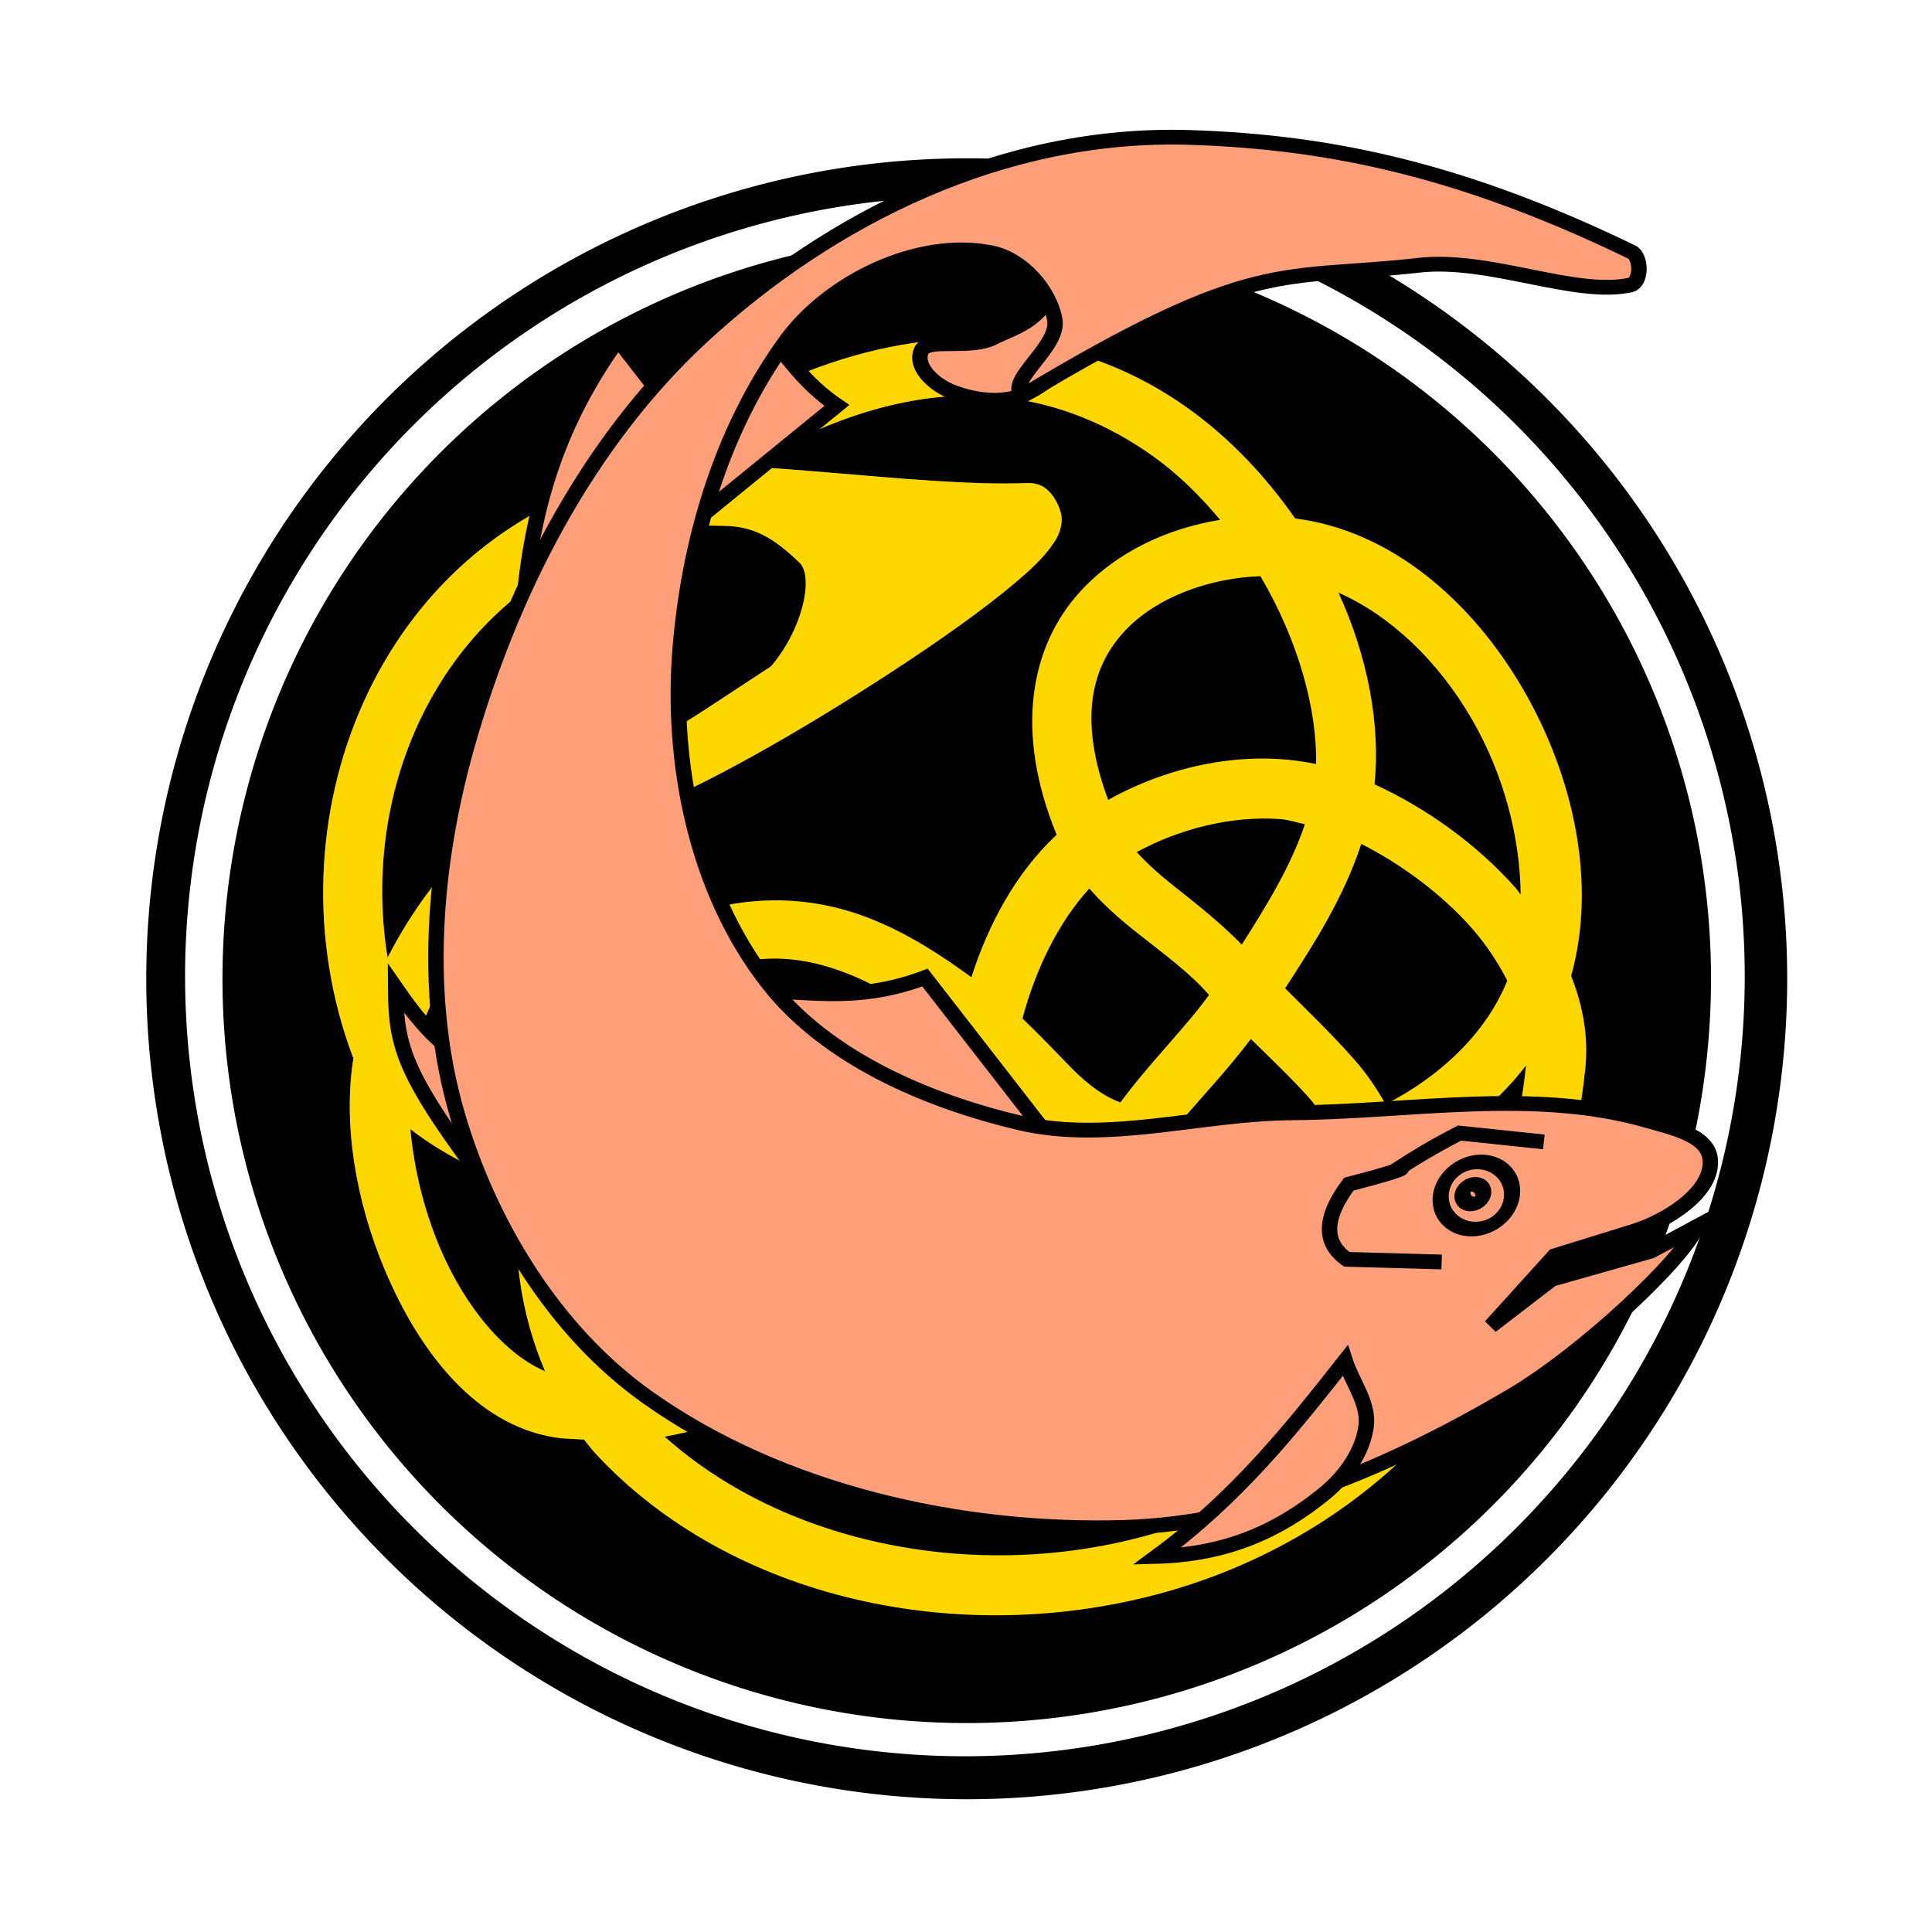 <?xml version="1.0" encoding="UTF-8" standalone="no"?>
<!-- Created with Inkscape (http://www.inkscape.org/) -->

<svg
   xmlns:dc="http://purl.org/dc/elements/1.1/"
   xmlns:cc="http://creativecommons.org/ns#"
   xmlns:rdf="http://www.w3.org/1999/02/22-rdf-syntax-ns#"
   xmlns:svg="http://www.w3.org/2000/svg"
   xmlns="http://www.w3.org/2000/svg"
   xmlns:xlink="http://www.w3.org/1999/xlink"
   xmlns:sodipodi="http://sodipodi.sourceforge.net/DTD/sodipodi-0.dtd"
   xmlns:inkscape="http://www.inkscape.org/namespaces/inkscape"
   width="128"
   height="128"
   id="svg2"
   version="1.1"
   inkscape:version="0.48.1 r9760"
   sodipodi:docname="tobarsegais.svg"
   inkscape:export-filename="/Users/stephenc/github/tobar-segais.github.com/tobarsegais.png"
   inkscape:export-xdpi="135"
   inkscape:export-ydpi="135">
  <defs
     id="defs4">
    <linearGradient
       id="linearGradient109920">
      <stop
         style="stop-color:#ffffff;stop-opacity:1;"
         offset="0"
         id="stop109922" />
      <stop
         style="stop-color:#000000;stop-opacity:0;"
         offset="1"
         id="stop109924" />
    </linearGradient>
    <linearGradient
       inkscape:collect="always"
       xlink:href="#linearGradient109920"
       id="linearGradient109936"
       x1="-399.136"
       y1="-103.2"
       x2="-314.154"
       y2="-21.83"
       gradientUnits="userSpaceOnUse" />
    <filter
       inkscape:collect="always"
       id="filter109954"
       x="-0.121"
       width="1.241"
       y="-0.119"
       height="1.239">
      <feGaussianBlur
         inkscape:collect="always"
         stdDeviation="4.207"
         id="feGaussianBlur109956" />
    </filter>
  </defs>
  <sodipodi:namedview
     id="base"
     pagecolor="#ffffff"
     bordercolor="#666666"
     borderopacity="1.0"
     inkscape:pageopacity="0.0"
     inkscape:pageshadow="2"
     inkscape:zoom="5.3828125"
     inkscape:cx="64"
     inkscape:cy="64"
     inkscape:document-units="px"
     inkscape:current-layer="layer1"
     showgrid="false"
     inkscape:window-width="1337"
     inkscape:window-height="907"
     inkscape:window-x="0"
     inkscape:window-y="0"
     inkscape:window-maximized="0"
     fit-margin-top="10"
     fit-margin-left="10"
     fit-margin-right="10"
     fit-margin-bottom="10" />
  <g
     inkscape:label="Layer 1"
     inkscape:groupmode="layer"
     id="layer1"
     transform="translate(422.776,129.287)">
    <path
       sodipodi:type="arc"
       style="fill:#000000;stroke:none;stroke-width:3.098;stroke-linecap:round;stroke-linejoin:round;stroke-miterlimit:4;stroke-opacity:1;stroke-dasharray:none;stroke-dashoffset:0"
       id="path109873"
       sodipodi:cx="190.91882"
       sodipodi:cy="244.84624"
       sodipodi:rx="168.29141"
       sodipodi:ry="168.29141"
       d="m 359.21,244.846 a 168.291,168.291 0 1 1 -336.583,0 168.291,168.291 0 1 1 336.583,0 z"
       transform="matrix(0.323,0,0,0.323,-420.394,-143.526)" />
    <path
       transform="matrix(0.307,0,0,0.307,-417.46,-139.763)"
       d="m 359.21,244.846 a 168.291,168.291 0 1 1 -336.583,0 168.291,168.291 0 1 1 336.583,0 z"
       sodipodi:ry="168.29141"
       sodipodi:rx="168.29141"
       sodipodi:cy="244.84624"
       sodipodi:cx="190.91882"
       id="path109871"
       style="fill:#ffffff;stroke:none;stroke-width:3.253;stroke-linecap:round;stroke-linejoin:round;stroke-miterlimit:4;stroke-opacity:1;stroke-dasharray:none;stroke-dashoffset:0"
       sodipodi:type="arc" />
    <path
       sodipodi:type="arc"
       style="fill:#000000;stroke:none;stroke-width:3.416;stroke-linecap:round;stroke-linejoin:round;stroke-miterlimit:4;stroke-opacity:1;stroke-dasharray:none;stroke-dashoffset:0"
       id="path109869"
       sodipodi:cx="190.91882"
       sodipodi:cy="244.84624"
       sodipodi:rx="168.29141"
       sodipodi:ry="168.29141"
       d="m 359.21,244.846 a 168.291,168.291 0 1 1 -336.583,0 168.291,168.291 0 1 1 336.583,0 z"
       transform="matrix(0.293,0,0,0.293,-414.666,-136.179)" />
    <path
       sodipodi:nodetypes="scccsscssscscsssscsccsccssssccscsccccscccccccsccsccccscscccccscccsccsccccscccccsccscccscccccccccsccsccccscsccscccsscccccscscsssccscccc"
       inkscape:connector-curvature="0"
       id="path109918"
       d="m -355.926,-106.728 c -7.271,-0.722 -15.874,1.723 -25.131,8.931 -16.856,4.336 -24.136,23.087 -18.343,38.536 0.011,0.028 0.026,0.051 0.037,0.079 -0.696,4.368 0.151,9.446 2.077,14.021 2.269,5.391 5.974,10.232 11.215,11.099 0.679,0.112 1.326,0.104 1.99,0.155 0.25,0.31 0.484,0.629 0.755,0.921 8.962,9.666 24.22,13.002 37.844,9.153 13.624,-3.85 25.658,-15.222 27.732,-34.607 0.231,-2.157 -0.155,-4.224 -0.935,-6.186 1.71,-6.127 0.191,-13.181 -3.184,-19 -3.373,-5.817 -8.731,-10.512 -15.1,-11.309 -1.915,-2.742 -4.263,-5.272 -7.101,-7.304 -3.357,-2.403 -7.348,-4.041 -11.856,-4.489 z m -0.461,3.76 c 3.82,0.409 7.169,1.877 10.034,3.928 1.661,1.189 3.112,2.636 4.415,4.195 -3.403,0.555 -6.825,2.062 -9.309,4.795 -3.216,3.537 -4.361,9.168 -1.522,16.068 -2.734,2.541 -4.54,5.989 -5.651,9.437 -1.959,-1.416 -4.159,-2.896 -6.827,-3.933 -3.081,-1.196 -6.736,-1.613 -10.68,-0.544 -1.619,-2.536 -3.563,-4.522 -4.761,-6.415 4.345,-1.612 11.051,-5.458 17.029,-9.361 3.224,-2.106 6.127,-4.172 8.148,-5.884 1.011,-0.856 1.794,-1.586 2.377,-2.395 0.292,-0.404 0.596,-0.822 0.692,-1.603 0.096,-0.781 -0.557,-2.036 -1.299,-2.404 -0.294,-0.146 -0.624,-0.216 -0.952,-0.204 -3.578,0.158 -8.554,-0.305 -13.217,-0.696 -1.917,-0.161 -3.683,-0.302 -5.405,-0.391 6.412,-3.842 12.071,-5.113 16.929,-4.593 z m -18.314,8.522 c 1.897,0.053 3.189,0.806 4.839,2.389 1.024,0.837 0.34,4.353 -1.823,6.908 -5.757,3.76 -6.755,4.599 -10.243,5.96 -0.46,-2.56 -0.785,-5.339 -0.573,-7.877 0.254,-3.043 1.181,-5.522 3.019,-7.01 0.05,-0.041 0.09,-0.073 0.14,-0.113 0.101,-0.023 0.194,-0.048 0.295,-0.07 0.916,-0.193 2.449,-0.24 4.346,-0.187 z m 35.432,3.334 c 2.492,4.22 3.759,8.805 3.687,12.445 -4.654,-0.977 -9.679,0.09 -13.776,2.377 -1.998,-5.371 -1.087,-8.792 1.026,-11.116 2.157,-2.372 5.83,-3.611 9.063,-3.707 z m -46.203,-0.733 c -0.492,1.432 -0.824,2.935 -0.95,4.45 -0.28,3.345 0.165,6.746 0.755,9.72 -4.878,2.392 -8.872,6.828 -11.43,11.831 -1.679,-10.284 2.596,-20.969 11.625,-26.001 z m 51.372,1.821 c 3.462,1.533 6.604,4.532 8.83,8.371 2.101,3.623 3.202,7.786 3.241,11.63 -0.114,-0.134 -0.204,-0.289 -0.32,-0.42 -2.634,-2.973 -5.993,-5.33 -9.362,-6.88 0.396,-3.931 -0.426,-8.402 -2.389,-12.701 z m -3.857,15.003 c 0.577,0.043 1.086,0.229 1.633,0.341 -0.882,2.666 -2.476,5.306 -4.181,7.974 -1.463,-1.485 -3.051,-2.734 -4.483,-3.865 -0.961,-0.759 -1.781,-1.493 -2.476,-2.262 2.817,-1.544 6.299,-2.425 9.508,-2.188 z m 5.369,1.642 c 2.612,1.333 5.269,3.269 7.289,5.549 0.994,1.123 1.765,2.312 2.382,3.51 -1.424,3.555 -4.537,6.398 -8.059,8.194 -0.597,-1.066 -1.293,-2.077 -2.084,-2.974 -1.518,-1.72 -3.134,-3.264 -4.576,-4.708 1.9,-2.914 3.881,-6.003 5.048,-9.572 z m -51.823,-0.446 c 1.349,2.568 3.308,4.503 4.704,6.354 -2.495,1.588 -4.326,3.935 -5.623,6.466 -1.073,2.094 -1.738,4.284 -2.258,6.407 -3.289,-1.367 -6.342,-3.122 -7.646,-5.364 0.026,-0.093 0.019,-0.222 0.048,-0.311 1.775,-5.52 5.976,-10.913 10.776,-13.551 z m 33.807,3.404 c 0.977,1.126 2.092,2.088 3.18,2.947 1.82,1.436 3.547,2.704 4.75,4.107 -1.651,2.268 -3.899,4.445 -5.877,7.123 -1.042,-0.388 -2.08,-1.107 -3.238,-2.284 -0.974,-0.99 -2.058,-2.148 -3.249,-3.281 0.85,-3.174 2.34,-6.334 4.434,-8.612 z m -20.392,4.649 c 1.52,0.07 2.928,0.428 4.313,0.966 2.641,1.025 5.058,2.735 7.245,4.355 -0.004,0.019 -0.018,0.039 -0.021,0.058 -0.565,3.169 -3.454,5.971 -7.333,7.433 -1.666,-4.668 -4.425,-8.678 -6.928,-12.598 0.936,-0.17 1.859,-0.254 2.724,-0.214 z m -6.538,1.59 c 2.57,4.142 5.251,8.11 6.823,12.184 -4.322,0.567 -8.894,0.067 -13.142,-1.261 0.471,-2.016 1.077,-4.084 2.03,-5.944 1.091,-2.129 2.507,-3.865 4.29,-4.979 z m 37.63,3.73 c 1.375,1.354 2.766,2.667 3.894,3.945 0.551,0.625 0.81,1.171 1.182,1.735 -2.804,0.514 -6.037,0.052 -9.408,-0.566 1.373,-1.59 2.911,-3.231 4.333,-5.115 z m 18.231,1.76 c -1.97,17.865 -12.637,27.609 -24.892,31.072 -11.468,3.24 -24.225,0.641 -32.173,-6.486 3,-0.517 5.702,-1.613 7.856,-3.233 3.769,-2.834 5.944,-7.245 5.114,-11.838 4.358,-1.522 8.005,-4.378 9.548,-8.307 0.531,0.564 1.065,1.133 1.632,1.709 1.065,1.082 2.279,2.145 3.729,2.885 -4.147,6.469 -10.906,14.308 -13.782,20.132 -0.501,1.02 0.105,2.419 1.191,2.752 10.622,3.272 18.527,1.366 23.865,-3.043 5.338,-4.409 8.108,-10.979 9.658,-16.829 0.228,-0.859 0.273,-1.691 0.209,-2.497 3.063,-1.454 5.916,-3.543 8.044,-6.317 z m -73.916,4.213 c 2.221,1.734 4.811,2.927 7.221,3.846 -0.534,4.022 0.051,8.337 1.7,12.192 -2.639,-1.122 -5.29,-4.206 -6.995,-8.259 -1.055,-2.508 -1.695,-5.243 -1.925,-7.779 z m 49.248,6.316 c 4.115,-2.212 8.047,-1.697 12.592,-2.685 -1.437,5.404 -3.816,10.213 -8.136,12.884 -2.918,1.804 -4.201,0.744 -6.015,-0.917 -2.314,-2.119 -1.46,-7.659 1.56,-9.282 z m -38.173,-1.165 c 4.784,1.426 9.933,1.93 14.905,1.175 0.387,2.874 -0.902,5.63 -3.625,7.677 -2.14,1.609 -5.128,2.685 -8.586,2.782 -0.006,8.6e-5 -0.013,-7.49e-4 -0.019,-7.49e-4 -2.071,-3.314 -3.016,-7.664 -2.674,-11.634 z"
       style="font-size:medium;font-style:normal;font-variant:normal;font-weight:normal;font-stretch:normal;text-indent:0;text-align:start;text-decoration:none;line-height:normal;letter-spacing:normal;word-spacing:normal;text-transform:none;direction:ltr;block-progression:tb;writing-mode:lr-tb;text-anchor:start;baseline-shift:baseline;color:#000000;fill:url(#linearGradient109936);fill-opacity:1;stroke:none;stroke-width:6.3;marker:none;visibility:visible;display:inline;overflow:visible;enable-background:accumulate;font-family:Sans;-inkscape-font-specification:Sans;opacity:0.72;filter:url(#filter109954)" />
    <path
       style="font-size:medium;font-style:normal;font-variant:normal;font-weight:normal;font-stretch:normal;text-indent:0;text-align:start;text-decoration:none;line-height:normal;letter-spacing:normal;word-spacing:normal;text-transform:none;direction:ltr;block-progression:tb;writing-mode:lr-tb;text-anchor:start;baseline-shift:baseline;color:#000000;fill:#ffd700;fill-opacity:1;stroke:none;stroke-width:6.3;marker:none;visibility:visible;display:inline;overflow:visible;enable-background:accumulate;font-family:Sans;-inkscape-font-specification:Sans"
       d="m -355.926,-106.728 c -7.271,-0.722 -15.874,1.723 -25.131,8.931 -16.856,4.336 -24.136,23.087 -18.343,38.536 0.011,0.028 0.026,0.051 0.037,0.079 -0.696,4.368 0.151,9.446 2.077,14.021 2.269,5.391 5.974,10.232 11.215,11.099 0.679,0.112 1.326,0.104 1.99,0.155 0.25,0.31 0.484,0.629 0.755,0.921 8.962,9.666 24.22,13.002 37.844,9.153 13.624,-3.85 25.658,-15.222 27.732,-34.607 0.231,-2.157 -0.155,-4.224 -0.935,-6.186 1.71,-6.127 0.191,-13.181 -3.184,-19 -3.373,-5.817 -8.731,-10.512 -15.1,-11.309 -1.915,-2.742 -4.263,-5.272 -7.101,-7.304 -3.357,-2.403 -7.348,-4.041 -11.856,-4.489 z m -0.461,3.76 c 3.82,0.409 7.169,1.877 10.034,3.928 1.661,1.189 3.112,2.636 4.415,4.195 -3.403,0.555 -6.825,2.062 -9.309,4.795 -3.216,3.537 -4.361,9.168 -1.522,16.068 -2.734,2.541 -4.54,5.989 -5.651,9.437 -1.959,-1.416 -4.159,-2.896 -6.827,-3.933 -3.081,-1.196 -6.736,-1.613 -10.68,-0.544 -1.619,-2.536 -3.563,-4.522 -4.761,-6.415 4.345,-1.612 11.051,-5.458 17.029,-9.361 3.224,-2.106 6.127,-4.172 8.148,-5.884 1.011,-0.856 1.794,-1.586 2.377,-2.395 0.292,-0.404 0.596,-0.822 0.692,-1.603 0.096,-0.781 -0.557,-2.036 -1.299,-2.404 -0.294,-0.146 -0.624,-0.216 -0.952,-0.204 -3.578,0.158 -8.554,-0.305 -13.217,-0.696 -1.917,-0.161 -3.683,-0.302 -5.405,-0.391 6.412,-3.842 12.071,-5.113 16.929,-4.593 z m -18.314,8.522 c 1.897,0.053 3.189,0.806 4.839,2.389 1.024,0.837 0.34,4.353 -1.823,6.908 -5.757,3.76 -6.755,4.599 -10.243,5.96 -0.46,-2.56 -0.785,-5.339 -0.573,-7.877 0.254,-3.043 1.181,-5.522 3.019,-7.01 0.05,-0.041 0.09,-0.073 0.14,-0.113 0.101,-0.023 0.194,-0.048 0.295,-0.07 0.916,-0.193 2.449,-0.24 4.346,-0.187 z m 35.432,3.334 c 2.492,4.22 3.759,8.805 3.687,12.445 -4.654,-0.977 -9.679,0.09 -13.776,2.377 -1.998,-5.371 -1.087,-8.792 1.026,-11.116 2.157,-2.372 5.83,-3.611 9.063,-3.707 z m -46.203,-0.733 c -0.492,1.432 -0.824,2.935 -0.95,4.45 -0.28,3.345 0.165,6.746 0.755,9.72 -4.878,2.392 -8.872,6.828 -11.43,11.831 -1.679,-10.284 2.596,-20.969 11.625,-26.001 z m 51.372,1.821 c 3.462,1.533 6.604,4.532 8.83,8.371 2.101,3.623 3.202,7.786 3.241,11.63 -0.114,-0.134 -0.204,-0.289 -0.32,-0.42 -2.634,-2.973 -5.993,-5.33 -9.362,-6.88 0.396,-3.931 -0.426,-8.402 -2.389,-12.701 z m -3.857,15.003 c 0.577,0.043 1.086,0.229 1.633,0.341 -0.882,2.666 -2.476,5.306 -4.181,7.974 -1.463,-1.485 -3.051,-2.734 -4.483,-3.865 -0.961,-0.759 -1.781,-1.493 -2.476,-2.262 2.817,-1.544 6.299,-2.425 9.508,-2.188 z m 5.369,1.642 c 2.612,1.333 5.269,3.269 7.289,5.549 0.994,1.123 1.765,2.312 2.382,3.51 -1.424,3.555 -4.537,6.398 -8.059,8.194 -0.597,-1.066 -1.293,-2.077 -2.084,-2.974 -1.518,-1.72 -3.134,-3.264 -4.576,-4.708 1.9,-2.914 3.881,-6.003 5.048,-9.572 z m -51.823,-0.446 c 1.349,2.568 3.308,4.503 4.704,6.354 -2.495,1.588 -4.326,3.935 -5.623,6.466 -1.073,2.094 -1.738,4.284 -2.258,6.407 -3.289,-1.367 -6.342,-3.122 -7.646,-5.364 0.026,-0.093 0.019,-0.222 0.048,-0.311 1.775,-5.52 5.976,-10.913 10.776,-13.551 z m 33.807,3.404 c 0.977,1.126 2.092,2.088 3.18,2.947 1.82,1.436 3.547,2.704 4.75,4.107 -1.651,2.268 -3.899,4.445 -5.877,7.123 -1.042,-0.388 -2.08,-1.107 -3.238,-2.284 -0.974,-0.99 -2.058,-2.148 -3.249,-3.281 0.85,-3.174 2.34,-6.334 4.434,-8.612 z m -20.392,4.649 c 1.52,0.07 2.928,0.428 4.313,0.966 2.641,1.025 5.058,2.735 7.245,4.355 -0.004,0.019 -0.018,0.039 -0.021,0.058 -0.565,3.169 -3.454,5.971 -7.333,7.433 -1.666,-4.668 -4.425,-8.678 -6.928,-12.598 0.936,-0.17 1.859,-0.254 2.724,-0.214 z m -6.538,1.59 c 2.57,4.142 5.251,8.11 6.823,12.184 -4.322,0.567 -8.894,0.067 -13.142,-1.261 0.471,-2.016 1.077,-4.084 2.03,-5.944 1.091,-2.129 2.507,-3.865 4.29,-4.979 z m 37.63,3.73 c 1.375,1.354 2.766,2.667 3.894,3.945 0.551,0.625 0.81,1.171 1.182,1.735 -2.804,0.514 -6.037,0.052 -9.408,-0.566 1.373,-1.59 2.911,-3.231 4.333,-5.115 z m 18.231,1.76 c -1.97,17.865 -12.637,27.609 -24.892,31.072 -11.468,3.24 -24.225,0.641 -32.173,-6.486 3,-0.517 5.702,-1.613 7.856,-3.233 3.769,-2.834 5.944,-7.245 5.114,-11.838 4.358,-1.522 8.005,-4.378 9.548,-8.307 0.531,0.564 1.065,1.133 1.632,1.709 1.065,1.082 2.279,2.145 3.729,2.885 -4.147,6.469 -10.906,14.308 -13.782,20.132 -0.501,1.02 0.105,2.419 1.191,2.752 10.622,3.272 18.527,1.366 23.865,-3.043 5.338,-4.409 8.108,-10.979 9.658,-16.829 0.228,-0.859 0.273,-1.691 0.209,-2.497 3.063,-1.454 5.916,-3.543 8.044,-6.317 z m -73.916,4.213 c 2.221,1.734 4.811,2.927 7.221,3.846 -0.534,4.022 0.051,8.337 1.7,12.192 -2.639,-1.122 -5.29,-4.206 -6.995,-8.259 -1.055,-2.508 -1.695,-5.243 -1.925,-7.779 z m 49.248,6.316 c 4.115,-2.212 8.047,-1.697 12.592,-2.685 -1.437,5.404 -3.816,10.213 -8.136,12.884 -2.918,1.804 -4.201,0.744 -6.015,-0.917 -2.314,-2.119 -1.46,-7.659 1.56,-9.282 z m -38.173,-1.165 c 4.784,1.426 9.933,1.93 14.905,1.175 0.387,2.874 -0.902,5.63 -3.625,7.677 -2.14,1.609 -5.128,2.685 -8.586,2.782 -0.006,8.6e-5 -0.013,-7.49e-4 -0.019,-7.49e-4 -2.071,-3.314 -3.016,-7.664 -2.674,-11.634 z"
       id="path109057"
       inkscape:connector-curvature="0"
       sodipodi:nodetypes="scccsscssscscsssscsccsccssssccscsccccscccccccsccsccccscscccccscccsccsccccscccccsccscccscccccccccsccsccccscsccscccsscccccscscsssccscccc" />
    <g
       id="g109855"
       transform="matrix(0.449,-0.345,0.361,0.43,-667.46,-208.579)"
       style="fill:#ffa07a;fill-opacity:1">
      <path
         style="fill:#ffa07a;stroke:#000000;stroke-width:1.774px;stroke-linecap:butt;stroke-linejoin:miter;stroke-opacity:1;fill-opacity:1"
         d="m 270.999,454.15 c -11.489,3.407 -19.54,9.22 -26.34,15.91 l -41.012,41.719 c -1.948,-3.959 -1.822,-8.474 -1.414,-12.905 -4.574,5.745 -5.826,8.85 -6.718,26.34 l 53.563,48.26 1.414,-37.477 c -8.664,-2.71 -11.927,-7.875 -16.971,-11.49 l 7.248,-30.406 20.329,-17.324 24.572,-0.707 c -1.241,-4.401 -0.806,-8.243 -0.707,-12.198 l 13.789,-0.354 18.031,9.192 c 0,0 -0.726,5.637 -2.652,7.425 -3.286,3.05 -7.17,1.23 -9.192,0.884 -3.03,-0.518 -5.765,-4.521 -7.425,-4.066 -1.938,0.871 -1.706,4.051 -0.354,6.364 1.307,2.235 3.353,4.387 5.834,5.127 6.389,1.903 19.799,-2.828 19.799,-2.828 l -1.061,-15.91 -20.86,-7.601 -22.981,0.53 -7.248,1.061 z"
         id="path109857"
         inkscape:connector-curvature="0"
         sodipodi:nodetypes="ccccccccccccccsscsacccccc" />
      <path
         style="fill:#ffa07a;stroke:#000000;stroke-width:1.774px;stroke-linecap:butt;stroke-linejoin:miter;stroke-opacity:1;fill-opacity:1"
         d="m 368.5,518.862 c -8.827,-19.421 -18.394,-31.689 -31,-42.5 -16.346,-14.018 -38.276,-18.252 -58.5,-16.47 -18.768,1.654 -37.041,10.427 -52.263,21.53 -11.91,8.688 -22.752,20.231 -28.53,33.793 -5.274,12.379 -7.619,27.131 -4.207,40.146 4.82,18.385 17.805,35.083 33,46.5 12.558,9.436 28.916,13.537 44.5,15.5 9.791,1.233 25.92,-0.418 29.5,-2.5 l -6,-1 -11,-4.5 -9,0 11,-2 9.055,3.439 c 3.442,1.307 10.043,2.115 12.237,-1.354 1.524,-2.41 -1.178,-5.736 -2.793,-8.086 -7.726,-11.239 -20.621,-17.869 -31.323,-26.323 C 264.977,568.562 254.332,564.675 248,556.362 c -6.714,-8.815 -12.345,-19.925 -12,-31 0.434,-13.939 7.909,-27.876 17.5,-38 8.283,-8.743 19.469,-17.171 32.5,-21 8.261,-2.428 19.522,-0.143 25,6.5 2.305,2.795 2.428,7.674 0.682,10.848 -1.601,2.911 -8.871,2.166 -8.737,4.798 31.516,3.65 31.855,7.787 45.521,16.339 6.893,4.313 11.624,14.232 17.449,17.045 1.196,0.578 3.135,-1.821 2.586,-3.03 z"
         id="path109859"
         inkscape:connector-curvature="0"
         sodipodi:nodetypes="sssaaaaacccccsaaaaassaacass" />
      <path
         style="fill:#ffa07a;stroke:#000000;stroke-width:1.774px;stroke-linecap:butt;stroke-linejoin:miter;stroke-opacity:1;fill-opacity:1"
         d="m 259.331,602.112 c -9.933,2.513 -19.869,5.021 -31.643,4.773 6.455,4.876 12.888,6.395 19.799,6.187 3.15,-0.095 6.595,-1.145 8.839,-3.359 1.939,-1.914 2.003,-5.068 3.005,-7.601 z"
         id="path109861"
         inkscape:connector-curvature="0"
         sodipodi:nodetypes="ccaac" />
      <path
         style="fill:#ffa07a;stroke:#000000;stroke-width:1.774px;stroke-linecap:butt;stroke-linejoin:miter;stroke-opacity:1;fill-opacity:1"
         d="m 275.418,599.814 c -2.769,-2.357 -5.539,-4.714 -8.309,-7.071 -0.861,-3.233 1.038,-5.547 5.834,-6.894 3.941,1.705 6.585,2.762 5.834,2.121 2.119,0.176 4.439,0.419 7.955,1.061 2.298,2.298 4.596,4.596 6.894,6.894"
         id="path109863"
         inkscape:connector-curvature="0"
         sodipodi:nodetypes="cccccc" />
      <path
         sodipodi:type="arc"
         style="fill:#ffa07a;stroke:#000000;stroke-width:11.785;stroke-linecap:round;stroke-linejoin:round;stroke-miterlimit:4;stroke-opacity:1;stroke-dasharray:none;stroke-dashoffset:0;fill-opacity:1"
         id="path109865"
         sodipodi:cx="254.64684"
         sodipodi:cy="622.26447"
         sodipodi:rx="24.660349"
         sodipodi:ry="29.521708"
         d="m 279.307,622.264 c 0,16.304 -11.041,29.522 -24.66,29.522 -13.62,0 -24.66,-13.217 -24.66,-29.522 0,-16.304 11.041,-29.522 24.66,-29.522 13.62,0 24.66,13.217 24.66,29.522 z"
         transform="matrix(0.172,0,0,0.132,239.74,513.95)" />
      <path
         transform="matrix(0.05,0,0,0.039,270.595,571.44)"
         d="m 279.307,622.264 c 0,16.304 -11.041,29.522 -24.66,29.522 -13.62,0 -24.66,-13.217 -24.66,-29.522 0,-16.304 11.041,-29.522 24.66,-29.522 13.62,0 24.66,13.217 24.66,29.522 z"
         sodipodi:ry="29.521708"
         sodipodi:rx="24.660349"
         sodipodi:cy="622.26447"
         sodipodi:cx="254.64684"
         id="path109867"
         style="fill:#ffa07a;fill-opacity:1;stroke:#000000;stroke-width:40.147;stroke-linecap:round;stroke-linejoin:round;stroke-miterlimit:4;stroke-opacity:1;stroke-dasharray:none;stroke-dashoffset:0"
         sodipodi:type="arc" />
    </g>
  </g>
</svg>
